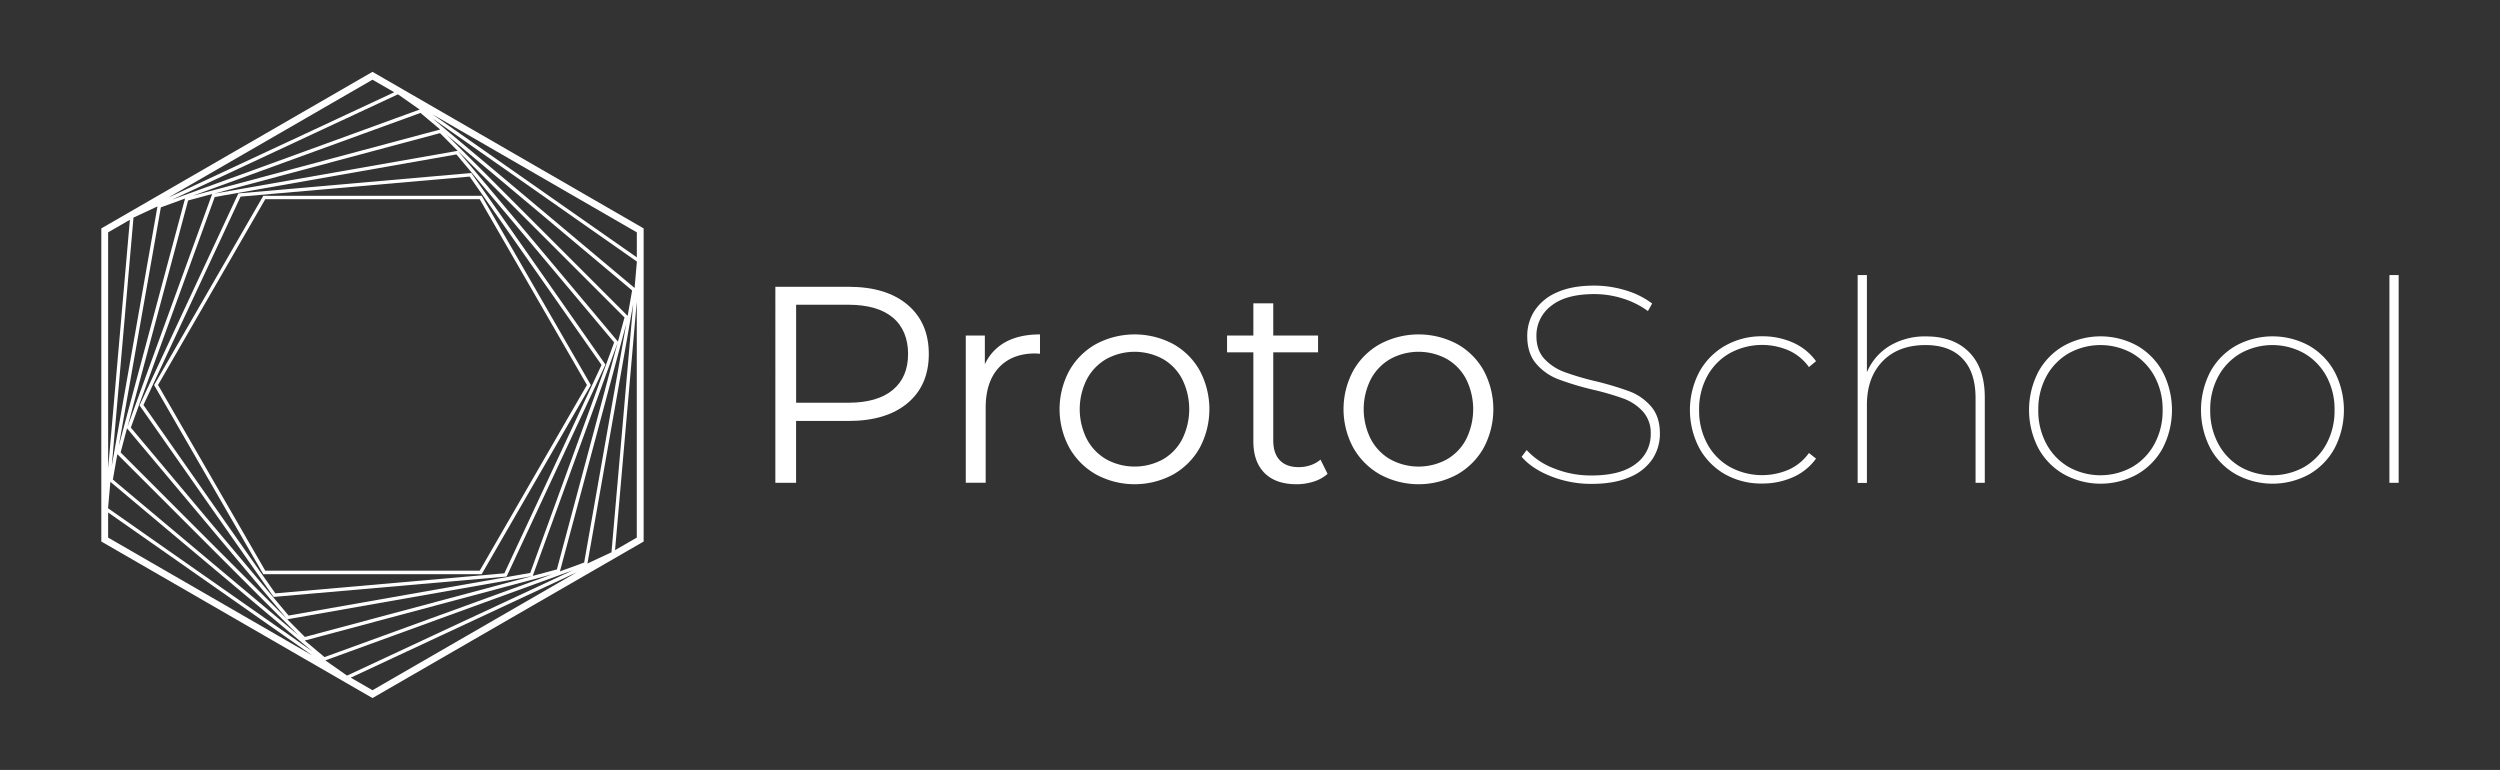 <svg xmlns="http://www.w3.org/2000/svg" viewBox="0 0 1056.84 325.48"><rect x="0" y="0" width="1056.84" height="325.48" fill="#333333" stroke="none"/><defs><style>.cls-1{fill:#fff;}</style></defs><title>ProtoSchoolWhite horizontal</title><g id="Warstwa_2" data-name="Warstwa 2"><path class="cls-1" d="M203.62,82.78H111.3l-46.16,80,46.16,79.95h92.32l46.16-79.95Zm-.83,158.47H112.13L66.8,162.74l45.33-78.52h90.66l45.33,78.52Z"/><path class="cls-1" d="M255.77,154.5l.17-.38L199.48,73.48l-.24-.34-98.48,8.62L59.16,171l-.18.37L115.45,252l.24.34,98.47-8.61ZM116.39,250.83,60.64,171.21l41.07-88.09,96.83-8.47,55.75,79.62-41.08,88.09Z"/><path class="cls-1" d="M157.46,30.37,43.55,96.14l-.72.41V228.92L157.46,295.1l113.91-65.76.72-.42V96.55ZM258.21,233.61l-9.88,4.61L267.67,128.5l-9.18,105ZM146.45,285.42l-8.92-6.25,104.69-38.11-95.47,44.53ZM45.71,214.54l.95-10.85L132,275.32,45.71,214.88Zm11-122.69,9.86-4.59L47.24,197,56.43,92ZM168.5,40.07l8.9,6.24L72.7,84.41l95.48-44.52Zm-114.81,141,67.46,80.4.06.08L51,191.27Zm1.62-.31L90.78,83.28l102.16-18,66.68,79.46L224.14,242.2,122,260.21Zm169.49,62.8.1,0-96,25.71-7.47-7.47Zm36.31-98.72,0-.05-25.7,95.93-10.21,2.73Zm.12-.43L193.77,64l-.06-.08L264,134.2ZM90.13,81.93,90,82l96-25.72,7.48,7.48ZM53.81,180.65l0,.1,25.71-96L89.7,82Zm-3.59,7.8L68,87.66l10.23-3.73ZM49.6,192l76.51,76.51-78.4-65.78Zm183.8,50.78-96.22,35-8.34-7ZM264.72,137,246.94,237.81l-10.24,3.73Zm.61-3.45L188.82,57l78.4,65.78ZM81.5,82.74l96.24-35,8.34,7Zm186.76,39-85.4-71.65,86.35,60.47v.34Zm.95-12.94L182.8,48.33l86.41,49.89ZM166.66,39,71.06,83.58l86.4-49.88ZM54.91,92.91,45.71,198V98.22Zm-9.2,123.73,86.44,60.52-86.44-49.9Zm102.56,69.83,95.62-44.59-86.43,49.9ZM260,232.57l9.19-105.07v99.76Z"/><path class="cls-1" d="M383.64,128.82q9,7.58,9,20.83t-9,20.78q-9,7.51-24.86,7.52H336.53v26.16h-8.76V121.24h31Q374.65,121.24,383.64,128.82Zm-6.27,36.05c4.34-3.6,6.51-8.66,6.51-15.22s-2.17-11.85-6.51-15.45-10.62-5.38-18.82-5.38h-22v41.43h22Q370.85,170.25,377.37,164.87Z"/><path class="cls-1" d="M425.14,144.56q5.85-3.19,14.5-3.19v8.16l-2-.11q-9.84,0-15.4,6t-5.56,16.92v31.73h-8.41V141.84h8.06V154A20.39,20.39,0,0,1,425.14,144.56Z"/><path class="cls-1" d="M463.43,200.62a29.81,29.81,0,0,1-11.36-11.31,34.22,34.22,0,0,1,0-32.67,29.38,29.38,0,0,1,11.36-11.25,34.73,34.73,0,0,1,32.44,0,29,29,0,0,1,11.3,11.25,34.74,34.74,0,0,1,0,32.67,29.45,29.45,0,0,1-11.3,11.31,34.28,34.28,0,0,1-32.44,0Zm28.12-6.4a21,21,0,0,0,8.22-8.58,28.57,28.57,0,0,0,0-25.33,21,21,0,0,0-8.22-8.58,25,25,0,0,0-23.8,0,21.48,21.48,0,0,0-8.29,8.58,28.07,28.07,0,0,0,0,25.33,21.48,21.48,0,0,0,8.29,8.58,25,25,0,0,0,23.8,0Z"/><path class="cls-1" d="M561.21,200.32a15.93,15.93,0,0,1-5.86,3.26,23.58,23.58,0,0,1-7.28,1.12q-8.76,0-13.49-4.73t-4.74-13.38V148.94H518.72v-7.1h11.12V128.23h8.41v13.61h18.94v7.1H538.25v37.18c0,3.7.92,6.53,2.78,8.46s4.52,2.9,8,2.9a15.51,15.51,0,0,0,5-.83,12.34,12.34,0,0,0,4.2-2.37Z"/><path class="cls-1" d="M583.47,200.62a29.83,29.83,0,0,1-11.37-11.31,34.3,34.3,0,0,1,0-32.67,29.4,29.4,0,0,1,11.37-11.25,34.73,34.73,0,0,1,32.44,0,29,29,0,0,1,11.3,11.25,34.74,34.74,0,0,1,0,32.67,29.45,29.45,0,0,1-11.3,11.31,34.28,34.28,0,0,1-32.44,0Zm28.11-6.4a21,21,0,0,0,8.23-8.58,28.57,28.57,0,0,0,0-25.33,21,21,0,0,0-8.23-8.58,24.94,24.94,0,0,0-23.79,0,21.42,21.42,0,0,0-8.29,8.58,28.07,28.07,0,0,0,0,25.33,21.42,21.42,0,0,0,8.29,8.58,24.94,24.94,0,0,0,23.79,0Z"/><path class="cls-1" d="M655.74,201.38q-8.12-3.19-12.49-8.28l2.13-2.84A30.05,30.05,0,0,0,656.92,198a41.31,41.31,0,0,0,15.8,3q12.43,0,18.77-4.91a15.28,15.28,0,0,0,6.33-12.61,13.55,13.55,0,0,0-3.31-9.53,21.06,21.06,0,0,0-8.17-5.45,115.65,115.65,0,0,0-13.26-3.84,123.25,123.25,0,0,1-14.44-4.38,23.14,23.14,0,0,1-9.23-6.51q-3.79-4.38-3.79-11.72a19.53,19.53,0,0,1,3.07-10.66,21.28,21.28,0,0,1,9.42-7.75q6.33-2.9,15.8-2.9a45.29,45.29,0,0,1,13.32,2,34.91,34.91,0,0,1,11.19,5.57l-1.78,3.19a36.12,36.12,0,0,0-10.83-5.38A39.8,39.8,0,0,0,674,124.32q-12.07,0-18.29,5a15.71,15.71,0,0,0-6.21,12.73q0,6,3.37,9.65a22,22,0,0,0,8.29,5.5,112.54,112.54,0,0,0,13.19,3.91,132.81,132.81,0,0,1,14.45,4.32,22.41,22.41,0,0,1,9.17,6.39q3.74,4.32,3.73,11.54a19.34,19.34,0,0,1-3.13,10.66,21.19,21.19,0,0,1-9.66,7.69q-6.51,2.85-16.09,2.84A46,46,0,0,1,655.74,201.38Z"/><path class="cls-1" d="M729.25,200.5a28.48,28.48,0,0,1-10.89-11.07,34.63,34.63,0,0,1,0-32.2,28.54,28.54,0,0,1,10.89-11.07,31,31,0,0,1,15.69-4,31.44,31.44,0,0,1,13,2.66,24,24,0,0,1,9.76,7.87l-3,2.49a21.13,21.13,0,0,0-8.46-7,28.41,28.41,0,0,0-25,1.13,24.79,24.79,0,0,0-9.53,9.71,29,29,0,0,0-3.43,14.26,29.3,29.3,0,0,0,3.43,14.32,24.68,24.68,0,0,0,9.53,9.77,28.41,28.41,0,0,0,25,1.13,21.13,21.13,0,0,0,8.46-7l3,2.37a23.88,23.88,0,0,1-9.76,7.87,31.44,31.44,0,0,1-13,2.66A31,31,0,0,1,729.25,200.5Z"/><path class="cls-1" d="M832.42,148.88q6.63,6.69,6.62,19.12v36.11h-3.9V168.24q0-10.89-5.5-16.63T814,145.87q-11.48,0-18.11,6.8T789.21,171v33.15H785.3V116.27h3.91v41.08a23.94,23.94,0,0,1,9.59-11.13,28.92,28.92,0,0,1,15.5-4Q825.79,142.2,832.42,148.88Z"/><path class="cls-1" d="M872.49,200.5a28.06,28.06,0,0,1-10.83-11.07,35.1,35.1,0,0,1,0-32.2,28.12,28.12,0,0,1,10.83-11.07,32.22,32.22,0,0,1,31,0,28.34,28.34,0,0,1,10.78,11.07,35.18,35.18,0,0,1,0,32.2,28.27,28.27,0,0,1-10.78,11.07,32.22,32.22,0,0,1-31,0Zm28.88-3.08a24.86,24.86,0,0,0,9.41-9.77,29.31,29.31,0,0,0,3.44-14.32,29,29,0,0,0-3.44-14.26,25,25,0,0,0-9.41-9.71,27.6,27.6,0,0,0-26.87,0,25,25,0,0,0-9.41,9.71,29,29,0,0,0-3.43,14.26,29.3,29.3,0,0,0,3.43,14.32,24.93,24.93,0,0,0,9.41,9.77,27.6,27.6,0,0,0,26.87,0Z"/><path class="cls-1" d="M945.18,200.5a28.08,28.08,0,0,1-10.84-11.07,35.18,35.18,0,0,1,0-32.2,28.15,28.15,0,0,1,10.84-11.07,32.22,32.22,0,0,1,31,0,28.38,28.38,0,0,1,10.77,11.07,35.1,35.1,0,0,1,0,32.2,28.32,28.32,0,0,1-10.77,11.07,32.22,32.22,0,0,1-31,0Zm28.88-3.08a24.93,24.93,0,0,0,9.41-9.77,29.3,29.3,0,0,0,3.43-14.32,29,29,0,0,0-3.43-14.26,25,25,0,0,0-9.41-9.71,27.62,27.62,0,0,0-26.88,0,25,25,0,0,0-9.41,9.71,29,29,0,0,0-3.43,14.26,29.3,29.3,0,0,0,3.43,14.32,24.93,24.93,0,0,0,9.41,9.77,27.62,27.62,0,0,0,26.88,0Z"/><path class="cls-1" d="M1010.1,116.27H1014v87.84h-3.91Z"/></g></svg>